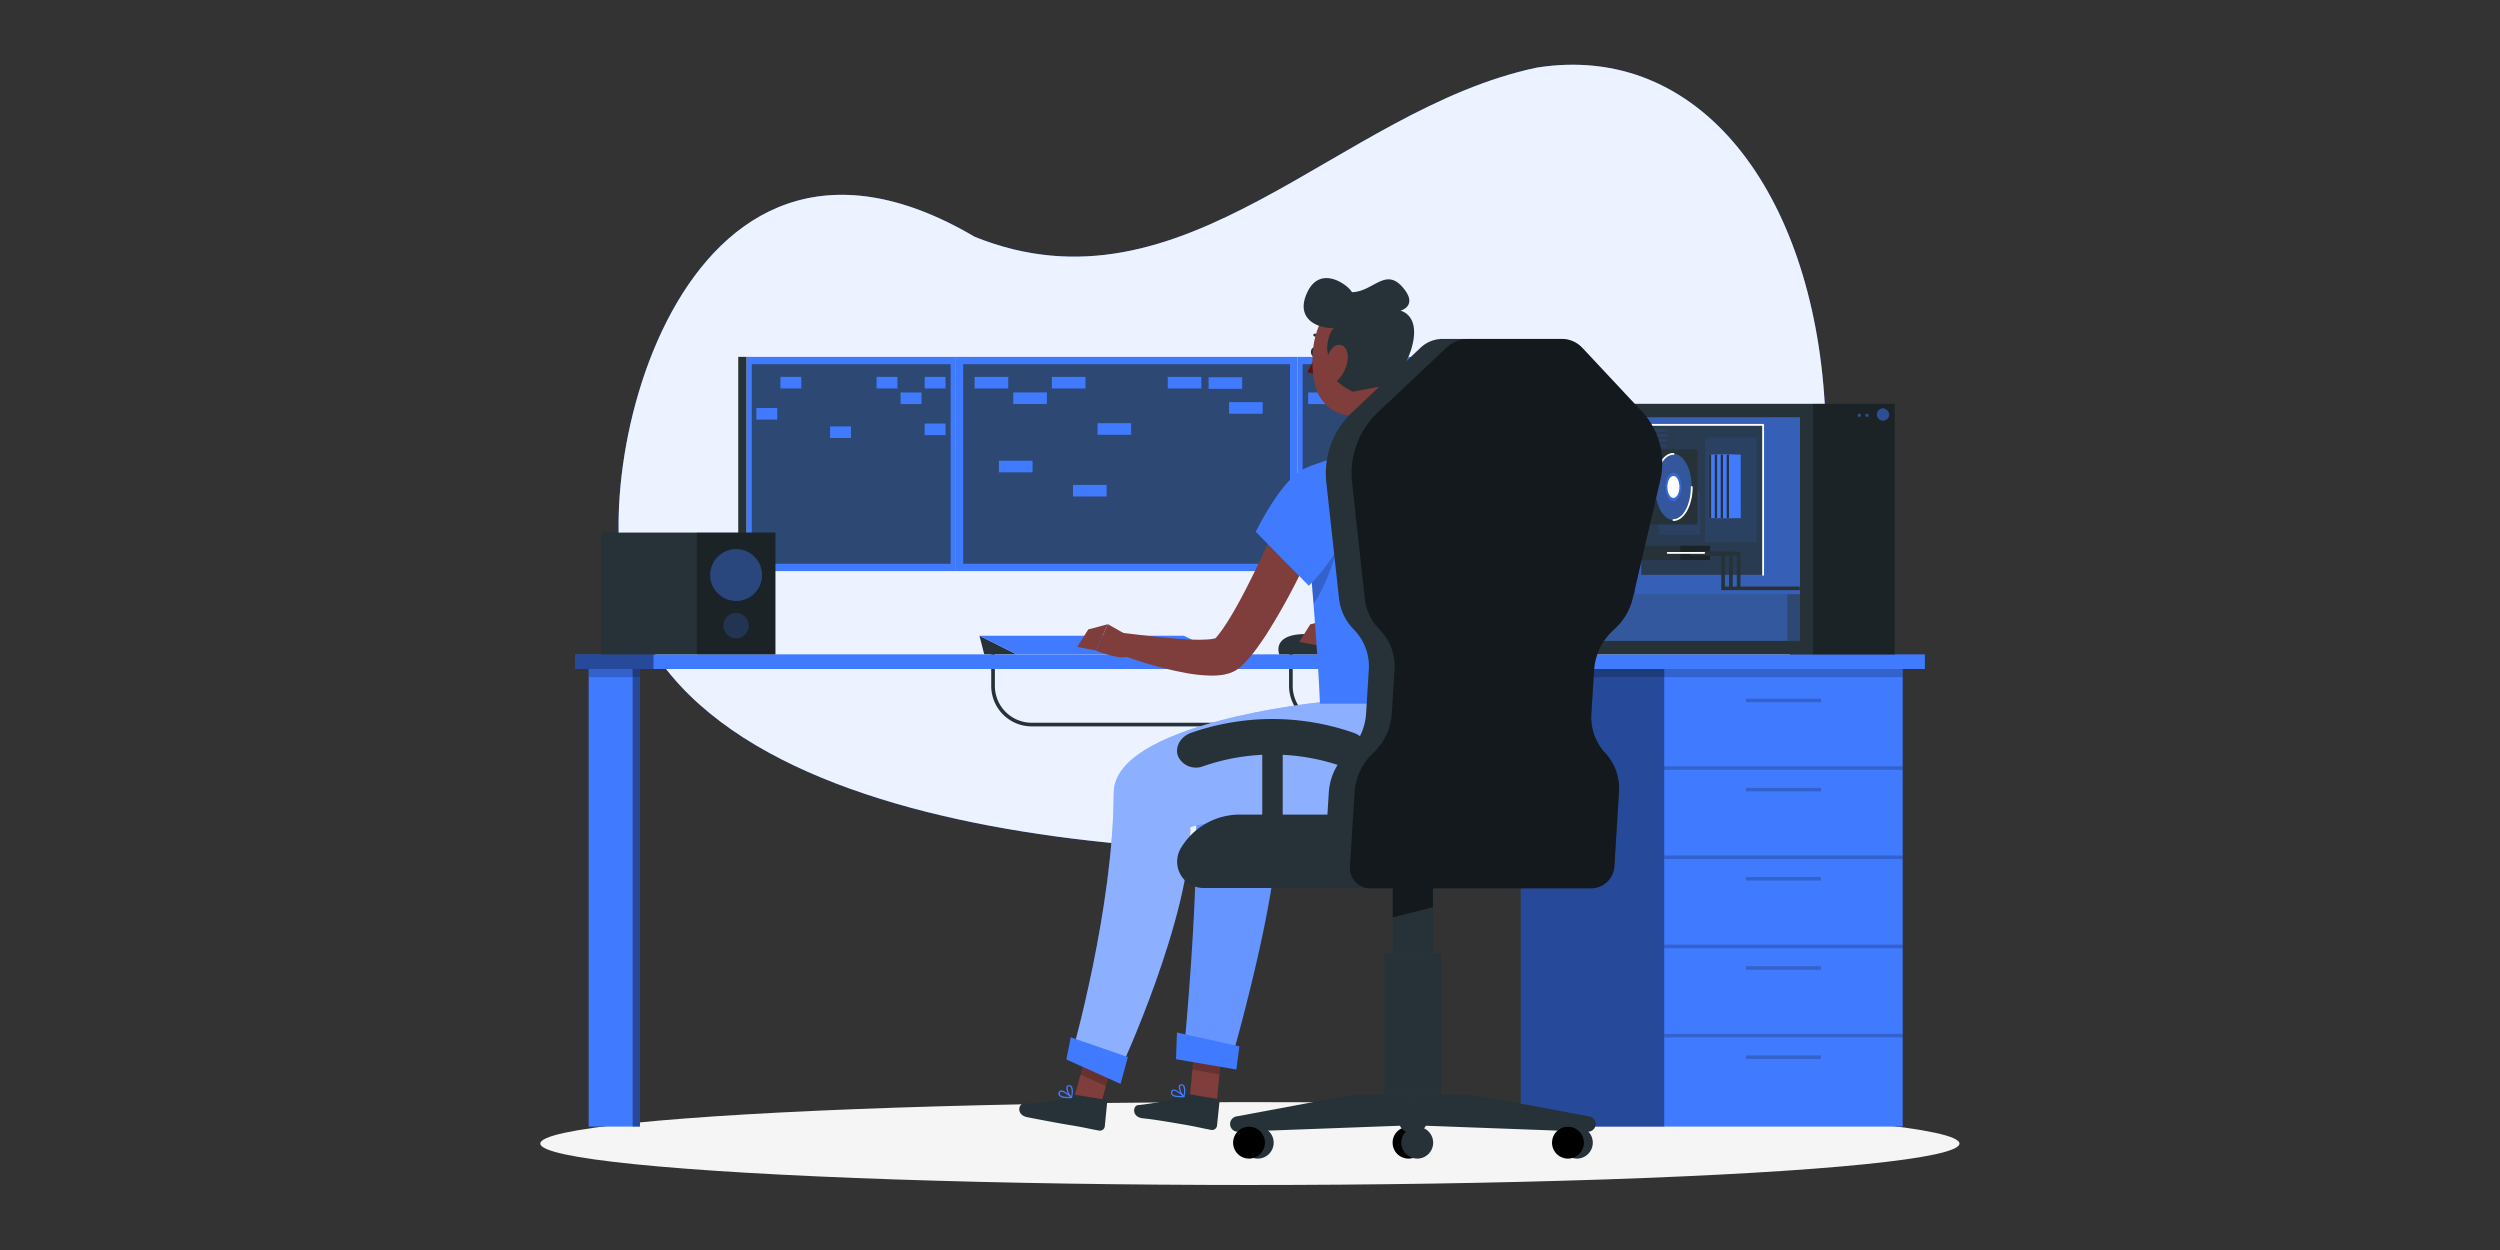 <?xml version="1.0" encoding="UTF-8" standalone="no"?>
<svg
   xmlns:dc="http://purl.org/dc/elements/1.1/"
   xmlns:cc="http://creativecommons.org/ns#"
   xmlns:rdf="http://www.w3.org/1999/02/22-rdf-syntax-ns#"
   xmlns:svg="http://www.w3.org/2000/svg"
   xmlns="http://www.w3.org/2000/svg"
   xmlns:sodipodi="http://sodipodi.sourceforge.net/DTD/sodipodi-0.dtd"
   xmlns:inkscape="http://www.inkscape.org/namespaces/inkscape"
   viewBox="0 0 720 360"
   version="1.1"
   id="svg315"
   sodipodi:docname="lab.svg"
   width="720"
   height="360"
   inkscape:version="0.92.5 (2060ec1f9f, 2020-04-08)">
  <rect x="0" y="0" width="720" height="360" fill="#333333" stroke="none"/>
  <defs
     id="defs319" />
  <sodipodi:namedview
     pagecolor="#ffffff"
     bordercolor="#666666"
     borderopacity="1"
     objecttolerance="10"
     gridtolerance="10"
     guidetolerance="10"
     inkscape:pageopacity="0"
     inkscape:pageshadow="2"
     inkscape:window-width="1680"
     inkscape:window-height="994"
     id="namedview317"
     showgrid="false"
     inkscape:zoom="17.303162"
     inkscape:cx="339.98048"
     inkscape:cy="245.94235"
     inkscape:window-x="0"
     inkscape:window-y="28"
     inkscape:window-maximized="1"
     inkscape:current-layer="svg315" />
  <g
     id="freepik--background-simple--inject-2"
     transform="matrix(1.054,0,0,1.054,96.465,-109.372)">
    <path
       d="m 407.07,214 c -3.42,-57.53 -34,-98.83 -78.69,-91.75 -54.26,11.46 -96.06,69.42 -153.59,46.22 C 93,120.29 67.14,237.51 81.08,269.88 c 27,72.55 184.27,68.77 221.12,64.79 74.51,-6.29 109.29,-38.01 104.87,-120.67 z"
       style="fill:#407bff"
       id="path2"
       inkscape:connector-curvature="0" />
    <path
       d="m 407.07,214 c -3.42,-57.53 -34,-98.83 -78.69,-91.75 -54.26,11.46 -96.06,69.42 -153.59,46.22 C 93,120.29 67.14,237.51 81.08,269.88 c 27,72.55 184.27,68.77 221.12,64.79 74.51,-6.29 109.29,-38.01 104.87,-120.67 z"
       style="opacity:0.9;fill:#ffffff"
       id="path4"
       inkscape:connector-curvature="0" />
  </g>
  <g
     id="freepik--Shadow--inject-2"
     transform="matrix(1.054,0,0,1.054,96.465,-109.372)">
    <ellipse
       id="freepik--path--inject-2"
       cx="250"
       cy="416.24"
       rx="193.89"
       ry="11.32"
       style="fill:#f5f5f5" />
  </g>
  <path
     inkscape:connector-curvature="0"
     id="path9"
     style="fill:#263238;stroke-width:1.054"
     d="m 450.593,190.088 h -1.054 v -56.597 a 4.027,4.027 0 0 1 4.016,-4.016 v 1.054 a 2.962,2.962 0 0 0 -2.962,2.962 z" />
  <path
     inkscape:connector-curvature="0"
     id="path11"
     style="fill:#263238;stroke-width:1.054"
     d="m 449.602,209.2 h -152.534 a 11.659,11.659 0 0 1 -11.596,-11.596 v -10.541 h 1.054 v 10.541 a 10.605,10.605 0 0 0 10.541,10.541 h 152.534 z" />
  <path
     inkscape:connector-curvature="0"
     id="path13"
     style="fill:#263238;stroke-width:1.054"
     d="m 382.843,209.2 a 11.659,11.659 0 0 1 -11.596,-11.596 v -10.541 h 1.054 v 10.541 a 10.605,10.605 0 0 0 10.541,10.541 z" />
  <rect
     id="rect15"
     style="fill:#263238;stroke-width:1.054"
     height="1.054"
     width="9.572"
     y="161.837"
     x="443.983" />
  <rect
     id="rect17"
     style="fill:#263238;stroke-width:1.054"
     height="1.054"
     width="9.572"
     y="157.357"
     x="443.983" />
  <rect
     id="rect19"
     style="fill:#263238;stroke-width:1.054"
     height="1.054"
     width="9.572"
     y="152.866"
     x="443.983" />
  <rect
     id="rect21"
     style="fill:#407bff;stroke-width:1.054"
     height="4.217"
     width="388.715"
     y="188.454"
     x="165.648" />
  <rect
     id="rect23"
     style="fill:#407bff;stroke-width:1.054"
     height="131.789"
     width="14.769"
     y="192.671"
     x="169.538" />
  <rect
     id="rect25"
     style="opacity:0.4;stroke-width:1.054"
     height="131.789"
     width="2.108"
     y="192.671"
     x="182.198" />
  <rect
     id="rect27"
     style="opacity:0.2;stroke-width:1.054"
     height="2.34"
     width="14.769"
     y="192.671"
     x="169.538" />
  <rect
     id="rect29"
     style="opacity:0.4;stroke-width:1.054"
     height="4.217"
     width="22.559"
     y="188.454"
     x="165.648" />
  <rect
     id="rect31"
     style="fill:#407bff;stroke-width:1.054"
     height="131.789"
     width="109.968"
     y="192.671"
     x="438.007" />
  <rect
     id="rect33"
     style="opacity:0.2;stroke-width:1.054"
     height="1.023"
     width="68.677"
     y="297.748"
     x="479.297" />
  <rect
     id="rect35"
     style="opacity:0.2;stroke-width:1.054"
     height="1.023"
     width="68.677"
     y="272.058"
     x="479.297" />
  <rect
     id="rect37"
     style="opacity:0.2;stroke-width:1.054"
     height="1.023"
     width="68.677"
     y="246.379"
     x="479.297" />
  <rect
     id="rect39"
     style="opacity:0.2;stroke-width:1.054"
     height="1.023"
     width="68.677"
     y="220.69"
     x="479.297" />
  <rect
     id="rect41"
     style="opacity:0.2;stroke-width:1.054"
     height="1.023"
     width="21.61"
     y="278.267"
     x="502.836" />
  <rect
     id="rect43"
     style="opacity:0.2;stroke-width:1.054"
     height="1.023"
     width="21.61"
     y="252.588"
     x="502.836" />
  <rect
     id="rect45"
     style="opacity:0.2;stroke-width:1.054"
     height="1.023"
     width="21.61"
     y="303.957"
     x="502.836" />
  <rect
     id="rect47"
     style="opacity:0.2;stroke-width:1.054"
     height="1.023"
     width="21.61"
     y="226.899"
     x="502.836" />
  <rect
     id="rect49"
     style="opacity:0.2;stroke-width:1.054"
     height="1.023"
     width="21.61"
     y="201.22"
     x="502.836" />
  <rect
     id="rect51"
     style="opacity:0.4;stroke-width:1.054"
     height="131.789"
     width="41.291"
     y="192.671"
     x="438.007" />
  <rect
     id="rect53"
     style="opacity:0.2;stroke-width:1.054"
     height="2.34"
     width="109.968"
     y="192.671"
     x="438.007" />
  <rect
     id="rect55"
     style="fill:#263238;stroke-width:1.054"
     height="72.145"
     width="93.355"
     y="116.298"
     x="452.322" />
  <rect
     id="rect57"
     style="opacity:0.3;stroke-width:1.054"
     transform="scale(-1)"
     height="72.145"
     width="23.539"
     y="-188.454"
     x="-545.677" />
  <rect
     id="rect59"
     style="opacity:0.4;fill:#407bff;stroke-width:1.054"
     height="50.947"
     width="62.31"
     y="120.178"
     x="456.074" />
  <rect
     id="rect61"
     style="opacity:0.4;fill:#407bff;stroke-width:1.054"
     height="50.947"
     width="47.436"
     y="120.178"
     x="470.948" />
  <rect
     id="rect63"
     style="opacity:0.8;fill:#263238;stroke-width:1.054"
     height="43.199"
     width="35.113"
     y="122.36"
     x="472.677" />
  <rect
     id="rect65"
     style="opacity:0.1;fill:#407bff;stroke-width:1.054"
     height="30.064"
     width="14.769"
     y="126.081"
     x="491.072" />
  <rect
     id="rect67"
     style="opacity:0.1;fill:#407bff;stroke-width:1.054"
     height="12.544"
     width="11.891"
     y="141.429"
     x="477.737" />
  <rect
     id="rect69"
     style="opacity:0.1;fill:#407bff;stroke-width:1.054"
     height="0.759"
     width="5.945"
     y="123.53"
     x="474.258" />
  <rect
     id="rect71"
     style="opacity:0.1;fill:#407bff;stroke-width:1.054"
     height="0.77"
     width="5.945"
     y="125.027"
     x="474.258" />
  <rect
     id="rect73"
     style="opacity:0.1;fill:#407bff;stroke-width:1.054"
     height="0.77"
     width="5.945"
     y="126.513"
     x="474.258" />
  <rect
     id="rect75"
     style="opacity:0.1;fill:#407bff;stroke-width:1.054"
     height="0.77"
     width="5.945"
     y="128.01"
     x="474.258" />
  <path
     inkscape:connector-curvature="0"
     id="path77"
     style="fill:#ffffff;stroke-width:1.054"
     d="m 507.78,165.822 a 0.274,0.274 0 0 1 -0.264,-0.264 v -42.935 h -34.85 a 0.264,0.264 0 0 1 0,-0.527 h 35.113 a 0.264,0.264 0 0 1 0.264,0.264 v 43.22 a 0.264,0.264 0 0 1 -0.264,0.242 z" />
  <rect
     x="492.137"
     y="130.919"
     width="4.048"
     height="18.3"
     style="fill:#407bff;stroke-width:1.054"
     id="rect79" />
  <rect
     x="492.137"
     y="130.919"
     width="0.664"
     height="18.3"
     style="fill:#263238;stroke-width:1.054"
     id="rect81" />
  <rect
     x="493.855"
     y="130.919"
     width="4.048"
     height="18.3"
     style="fill:#407bff;stroke-width:1.054"
     id="rect83" />
  <rect
     x="493.855"
     y="130.919"
     width="0.664"
     height="18.3"
     style="fill:#263238;stroke-width:1.054"
     id="rect85" />
  <rect
     x="495.563"
     y="130.919"
     width="4.048"
     height="18.3"
     style="fill:#407bff;stroke-width:1.054"
     id="rect87" />
  <rect
     x="495.563"
     y="130.919"
     width="0.664"
     height="18.3"
     style="fill:#263238;stroke-width:1.054"
     id="rect89" />
  <rect
     x="497.281"
     y="130.919"
     width="4.048"
     height="18.3"
     style="fill:#407bff;stroke-width:1.054"
     id="rect91" />
  <rect
     x="497.281"
     y="130.919"
     width="0.664"
     height="18.3"
     style="fill:#263238;stroke-width:1.054"
     id="rect93" />
  <rect
     id="rect97"
     style="opacity:0.3;fill:#407bff;stroke-width:1.054"
     height="13.461"
     width="62.31"
     y="171.114"
     x="456.074" />
  <rect
     id="rect99"
     style="opacity:0.3;fill:#407bff;stroke-width:1.054"
     height="13.461"
     width="58.652"
     y="171.114"
     x="456.074" />
  <rect
     id="rect101"
     style="fill:#263238;stroke-width:1.054"
     height="4.132"
     width="28.725"
     y="157.167"
     x="463.77" />
  <rect
     id="rect103"
     style="fill:#263238;stroke-width:1.054"
     height="21.568"
     width="25.099"
     y="129.465"
     x="463.77" />
  <rect
     id="rect105"
     style="opacity:0.3;stroke-width:1.054"
     height="4.132"
     width="8.612"
     y="157.167"
     x="483.893" />
  <ellipse
     id="ellipse107"
     style="opacity:0.5;fill:#407bff;stroke-width:1.054"
     ry="9.529"
     rx="5.281"
     cy="140.248"
     cx="481.943" />
  <path
     inkscape:connector-curvature="0"
     id="path109"
     style="opacity:0.5;fill:#407bff;stroke-width:1.054"
     d="m 484.241,140.248 c 0,2.287 -1.054,4.143 -2.298,4.143 -1.244,0 -2.298,-1.855 -2.298,-4.143 0,-2.287 1.054,-4.143 2.298,-4.143 1.244,0 2.298,1.855 2.298,4.143 z" />
  <path
     inkscape:connector-curvature="0"
     id="path111"
     style="fill:#ffffff;stroke-width:1.054"
     d="m 483.682,140.248 c 0,1.729 -0.78,3.162 -1.739,3.162 -0.959,0 -1.739,-1.413 -1.739,-3.162 0,-1.75 0.78,-3.162 1.739,-3.162 0.959,0 1.739,1.423 1.739,3.162 z" />
  <path
     inkscape:connector-curvature="0"
     id="path113"
     style="fill:#ffffff;stroke-width:1.054"
     d="m 481.943,150.041 a 0.264,0.264 0 0 1 0,-0.527 c 2.762,0 5.018,-4.153 5.018,-9.266 a 0.264,0.264 0 0 1 0.527,0 c 0,5.397 -2.488,9.793 -5.545,9.793 z" />
  <path
     inkscape:connector-curvature="0"
     id="path115"
     style="fill:#ffffff;stroke-width:1.054"
     d="m 476.651,140.512 a 0.264,0.264 0 0 1 -0.264,-0.264 c 0,-5.397 2.498,-9.793 5.555,-9.793 a 0.264,0.264 0 1 1 0,0.527 c -2.772,0 -5.028,4.153 -5.028,9.266 a 0.264,0.264 0 0 1 -0.264,0.264 z" />
  <polygon
     id="polygon117"
     style="fill:#263238"
     points="370.36,255.53 370.36,254.53 379.8,254.53 379.8,264.03 400.25,264.03 400.25,265.03 378.8,265.03 378.8,255.53 "
     transform="matrix(1.054,0,0,1.054,96.465,-109.372)" />
  <polygon
     id="polygon119"
     style="fill:#263238"
     points="380.93,264.53 380.93,255.53 372.48,255.53 372.48,254.53 381.93,254.53 381.93,264.53 "
     transform="matrix(1.054,0,0,1.054,96.465,-109.372)" />
  <polygon
     id="polygon121"
     style="fill:#263238"
     points="383.06,264.53 383.06,255.53 374.61,255.53 374.61,254.53 384.06,254.53 384.06,264.53 "
     transform="matrix(1.054,0,0,1.054,96.465,-109.372)" />
  <path
     inkscape:connector-curvature="0"
     id="path123"
     style="opacity:0.5;fill:#407bff;stroke-width:1.054"
     d="m 544.074,119.703 a 1.781,1.781 0 1 1 -1.75,-2.108 1.95,1.95 0 0 1 1.75,2.108 z" />
  <path
     inkscape:connector-curvature="0"
     id="path125"
     style="opacity:0.5;fill:#407bff;stroke-width:1.054"
     d="m 538.15,119.703 a 0.474,0.474 0 1 1 -0.474,-0.569 0.527,0.527 0 0 1 0.474,0.569 z" />
  <path
     inkscape:connector-curvature="0"
     id="path127"
     style="opacity:0.5;fill:#407bff;stroke-width:1.054"
     d="m 535.957,119.703 a 0.474,0.474 0 1 1 -0.474,-0.569 0.527,0.527 0 0 1 0.474,0.569 z" />
  <path
     inkscape:connector-curvature="0"
     id="path129"
     style="fill:#ffffff;stroke-width:1.054"
     d="m 490.798,159.497 h -10.478 a 0.264,0.264 0 0 1 -0.264,-0.264 0.264,0.264 0 0 1 0.264,-0.264 h 10.478 a 0.264,0.264 0 0 1 0.264,0.264 0.264,0.264 0 0 1 -0.264,0.264 z" />
  <rect
     id="rect131"
     style="fill:#407bff;stroke-width:1.054"
     height="61.688"
     width="98.33"
     y="102.784"
     x="275.3" />
  <rect
     id="rect133"
     style="opacity:0.7;fill:#263238;stroke-width:1.054"
     transform="rotate(90)"
     height="94.114"
     width="57.472"
     y="-371.522"
     x="104.892" />
  <rect
     id="rect135"
     style="fill:#407bff;stroke-width:1.054"
     height="61.688"
     width="60.318"
     y="102.784"
     x="214.982" />
  <rect
     id="rect137"
     style="fill:#263238;stroke-width:1.054"
     transform="scale(-1)"
     height="61.688"
     width="2.372"
     y="-164.462"
     x="-214.982" />
  <rect
     id="rect139"
     style="opacity:0.7;fill:#263238;stroke-width:1.054"
     transform="rotate(90)"
     height="57.272"
     width="57.472"
     y="-273.782"
     x="104.892" />
  <rect
     id="rect141"
     style="fill:#407bff;stroke-width:1.054"
     height="61.688"
     width="70.975"
     y="102.784"
     x="373.63" />
  <rect
     id="rect143"
     style="opacity:0.7;fill:#263238;stroke-width:1.054"
     transform="rotate(90)"
     height="67.939"
     width="57.472"
     y="-443.087"
     x="104.892" />
  <rect
     id="rect153"
     style="fill:#407bff;stroke-width:1.054"
     height="3.342"
     width="9.677"
     y="108.54"
     x="280.686" />
  <rect
     id="rect155"
     style="fill:#407bff;stroke-width:1.054"
     height="3.342"
     width="9.677"
     y="108.54"
     x="302.939" />
  <rect
     id="rect157"
     style="fill:#407bff;stroke-width:1.054"
     height="3.342"
     width="9.677"
     y="108.54"
     x="336.313" />
  <rect
     id="rect159"
     style="fill:#407bff;stroke-width:1.054"
     height="3.342"
     width="9.677"
     y="108.645"
     x="348.071" />
  <rect
     id="rect161"
     style="fill:#407bff;stroke-width:1.054"
     height="3.342"
     width="9.677"
     y="115.817"
     x="353.97" />
  <rect
     id="rect163"
     style="fill:#407bff;stroke-width:1.054"
     height="3.342"
     width="9.677"
     y="113.02"
     x="291.818" />
  <rect
     id="rect165"
     style="fill:#407bff;stroke-width:1.054"
     height="3.342"
     width="9.677"
     y="121.873"
     x="316.089" />
  <rect
     id="rect167"
     style="fill:#407bff;stroke-width:1.054"
     height="3.342"
     width="9.677"
     y="139.642"
     x="309.026" />
  <rect
     id="rect171"
     style="fill:#407bff;stroke-width:1.054"
     height="3.342"
     width="9.677"
     y="132.688"
     x="287.695" />
  <rect
     id="rect173"
     style="fill:#407bff;stroke-width:1.054"
     transform="scale(-1)"
     height="3.342"
     width="7.168"
     y="-125.322"
     x="-441.601" />
  <rect
     id="rect175"
     style="fill:#407bff;stroke-width:1.054"
     transform="scale(-1)"
     height="3.342"
     width="7.168"
     y="-125.322"
     x="-425.114" />
  <rect
     id="rect177"
     style="fill:#407bff;stroke-width:1.054"
     transform="scale(-1)"
     height="3.342"
     width="7.168"
     y="-120.842"
     x="-433.347" />
  <rect
     id="rect179"
     style="fill:#407bff;stroke-width:1.054"
     transform="scale(-1)"
     height="3.342"
     width="7.168"
     y="-116.372"
     x="-425.114" />
  <rect
     id="rect181"
     style="fill:#407bff;stroke-width:1.054"
     transform="scale(-1)"
     height="3.342"
     width="7.168"
     y="-116.372"
     x="-383.918" />
  <rect
     id="rect183"
     style="fill:#407bff;stroke-width:1.054"
     transform="scale(-1)"
     height="3.342"
     width="7.168"
     y="-111.881"
     x="-441.601" />
  <rect
     id="rect185"
     style="fill:#407bff;stroke-width:1.054"
     transform="scale(-1)"
     height="3.342"
     width="6.019"
     y="-111.881"
     x="-272.317" />
  <rect
     id="rect187"
     style="fill:#407bff;stroke-width:1.054"
     transform="scale(-1)"
     height="3.342"
     width="6.019"
     y="-111.881"
     x="-258.465" />
  <rect
     id="rect189"
     style="fill:#407bff;stroke-width:1.054"
     transform="scale(-1)"
     height="3.342"
     width="6.019"
     y="-111.881"
     x="-230.773" />
  <rect
     id="rect191"
     style="fill:#407bff;stroke-width:1.054"
     transform="scale(-1)"
     height="3.342"
     width="6.019"
     y="-116.372"
     x="-265.391" />
  <rect
     id="rect193"
     style="fill:#407bff;stroke-width:1.054"
     transform="scale(-1)"
     height="3.342"
     width="6.019"
     y="-126.147"
     x="-245.084" />
  <rect
     id="rect195"
     style="fill:#407bff;stroke-width:1.054"
     transform="scale(-1)"
     height="3.342"
     width="6.019"
     y="-120.842"
     x="-223.847" />
  <rect
     id="rect197"
     style="fill:#407bff;stroke-width:1.054"
     transform="scale(-1)"
     height="3.342"
     width="6.019"
     y="-125.322"
     x="-272.317" />
  <rect
     id="rect199"
     style="fill:#263238;stroke-width:1.054"
     height="35.071"
     width="50.188"
     y="153.383"
     x="173.122" />
  <rect
     id="rect201"
     style="opacity:0.3;stroke-width:1.054"
     transform="scale(-1)"
     height="35.071"
     width="22.632"
     y="-188.454"
     x="-223.32" />
  <circle
     id="circle203"
     style="opacity:0.4;fill:#407bff;stroke-width:1.054"
     r="7.474"
     cy="165.611"
     cx="211.999" />
  <path
     inkscape:connector-curvature="0"
     id="path205"
     style="opacity:0.2;fill:#407bff;stroke-width:1.054"
     d="m 215.646,180.19 a 3.647,3.647 0 1 1 -3.647,-3.647 3.647,3.647 0 0 1 3.647,3.647 z" />
  <polygon
     id="polygon207"
     style="fill:#263238"
     points="176.11,277.48 186.2,282.53 177.4,282.53 "
     transform="matrix(1.054,0,0,1.054,96.465,-109.372)" />
  <polygon
     id="polygon209"
     style="fill:#407bff"
     points="242.03,282.53 231.95,277.48 176.11,277.48 186.2,282.53 "
     transform="matrix(1.054,0,0,1.054,96.465,-109.372)" />
  <path
     inkscape:connector-curvature="0"
     id="path211"
     style="fill:#263238;stroke-width:1.054"
     d="m 368.433,188.454 c 0,0 -2.277,-5.597 7,-5.84 a 24.33,24.33 0 0 1 15.812,5.84 z" />
  <g
     id="freepik--Character--inject-2"
     transform="matrix(1.054,0,0,1.054,96.465,-109.372)">
    <polygon
       points="233.56,403.87 235.26,386 242.55,388.18 240.85,406.05 "
       style="fill:#7f3e3b"
       id="polygon214" />
    <path
       d="m 232.81,402.66 8.42,1.41 a 0.55,0.55 0 0 1 0.48,0.6 l -0.7,6.74 a 1.36,1.36 0 0 1 -1.54,1.11 c -2.92,-0.54 -4.3,-0.94 -8,-1.56 -2.28,-0.38 -7.49,-1.31 -10.66,-1.61 -3.17,-0.3 -2.79,-3.44 -1.42,-3.6 6.16,-0.69 9.66,-1.53 12.05,-2.84 a 2.15,2.15 0 0 1 1.37,-0.25 z"
       style="fill:#263238"
       id="path216"
       inkscape:connector-curvature="0" />
    <polygon
       points="235.26,386.01 234.31,396.02 241.68,397.39 242.55,388.18 "
       style="opacity:0.2"
       id="polygon218" />
    <path
       d="m 284,295.68 c 0,0 -50.13,4.23 -48.9,26 1.35,23.84 -3.22,70.5 -3.22,70.5 l 12.73,2.39 c 0,0 14.39,-49.57 12.66,-66.79 14.13,0 46.48,1.24 51.18,-11.51 a 56.67,56.67 0 0 0 3.35,-20.2 z"
       style="fill:#407bff"
       id="path220"
       inkscape:connector-curvature="0" />
    <path
       d="m 284,295.68 c 0,0 -50.13,4.23 -48.9,26 1.35,23.84 -3.22,70.5 -3.22,70.5 l 12.73,2.39 c 0,0 14.39,-49.57 12.66,-66.79 14.13,0 46.48,1.24 51.18,-11.51 a 56.67,56.67 0 0 0 3.35,-20.2 z"
       style="opacity:0.2;fill:#ffffff"
       id="path222"
       inkscape:connector-curvature="0" />
    <polygon
       points="229.81,393.19 230.08,385.9 247.14,389.69 246.29,396.01 "
       style="fill:#407bff"
       id="polygon224" />
    <path
       d="m 229.93,403.53 a 9.6,9.6 0 0 0 2,0.06 0.16,0.16 0 0 0 0.15,-0.11 0.19,0.19 0 0 0 0,-0.19 c -0.21,-0.21 -2.1,-2 -3.07,-1.8 a 0.63,0.63 0 0 0 -0.49,0.42 1,1 0 0 0 0.06,1 2.09,2.09 0 0 0 1.35,0.62 z m 1.61,-0.27 c -1.39,0 -2.37,-0.16 -2.66,-0.57 a 0.63,0.63 0 0 1 0,-0.64 0.32,0.32 0 0 1 0.23,-0.22 c 0.51,-0.11 1.65,0.73 2.43,1.43 z"
       style="fill:#407bff"
       id="path226"
       inkscape:connector-curvature="0" />
    <path
       d="m 231.94,403.59 c 0,0 0.05,0 0.08,0 a 0.2,0.2 0 0 0 0.12,-0.13 c 0,-0.09 0.55,-2.22 -0.09,-3.07 a 0.85,0.85 0 0 0 -0.7,-0.37 0.67,0.67 0 0 0 -0.72,0.42 c -0.31,0.79 0.55,2.54 1.22,3.11 a 0.13,0.13 0 0 0 0.09,0.04 z m -0.52,-3.21 a 0.53,0.53 0 0 1 0.35,0.22 3.92,3.92 0 0 1 0.09,2.46 3.59,3.59 0 0 1 -0.9,-2.49 c 0,-0.1 0.11,-0.21 0.37,-0.2 z"
       style="fill:#407bff"
       id="path228"
       inkscape:connector-curvature="0" />
    <polygon
       points="201.41,405.71 206.21,388.59 213.15,391.71 208.35,408.83 "
       style="fill:#7f3e3b"
       id="polygon230" />
    <path
       d="m 202.1,402.89 8.44,1.35 a 0.55,0.55 0 0 1 0.47,0.6 l -0.66,6.74 a 1.34,1.34 0 0 1 -1.53,1.12 c -2.92,-0.52 -4.3,-0.92 -8,-1.51 -2.28,-0.36 -8.49,-1.52 -11.62,-2.15 -3.13,-0.63 -2.43,-3.7 -1,-3.72 6.19,-0.07 10.2,-0.85 12.58,-2.18 a 2.09,2.09 0 0 1 1.32,-0.25 z"
       style="fill:#263238"
       id="path232"
       inkscape:connector-curvature="0" />
    <polygon
       points="206.21,388.59 203.74,397.42 210.68,400.54 213.15,391.71 "
       style="opacity:0.2"
       id="polygon234" />
    <path
       d="m 269.08,295.68 c -0.33,0 -56.2,5.75 -56.27,24.7 -0.12,31.34 -11.22,70.58 -11.22,70.58 l 12.92,5.21 c 0,0 19.5,-42 19.21,-66.43 15.37,-4.41 55.13,3 59.83,-9.74 3.85,-10.42 1.77,-24.32 1.77,-24.32 z"
       style="fill:#407bff"
       id="path236"
       inkscape:connector-curvature="0" />
    <path
       d="m 269.08,295.68 c -0.33,0 -56.2,5.75 -56.27,24.7 -0.12,31.34 -11.22,70.58 -11.22,70.58 l 12.92,5.21 c 0,0 19.5,-42 19.21,-66.43 15.37,-4.41 55.13,3 59.83,-9.74 3.85,-10.42 1.77,-24.32 1.77,-24.32 z"
       style="opacity:0.4;fill:#ffffff"
       id="path238"
       inkscape:connector-curvature="0" />
    <polygon
       points="199.86,393.27 201.05,387.21 216.66,392.6 214.66,399.93 "
       style="fill:#407bff"
       id="polygon240" />
    <path
       d="m 199.23,403.77 a 9.46,9.46 0 0 0 2,0.05 0.18,0.18 0 0 0 0.16,-0.12 0.17,0.17 0 0 0 -0.05,-0.18 c -0.21,-0.21 -2.1,-2 -3.08,-1.79 a 0.67,0.67 0 0 0 -0.48,0.43 1,1 0 0 0 0.06,1 2.09,2.09 0 0 0 1.39,0.61 z m 1.6,-0.28 c -1.38,0.05 -2.36,-0.15 -2.66,-0.55 a 0.64,0.64 0 0 1 0,-0.65 0.3,0.3 0 0 1 0.23,-0.21 c 0.5,-0.08 1.65,0.72 2.43,1.41 z"
       style="fill:#407bff"
       id="path242"
       inkscape:connector-curvature="0" />
    <path
       d="m 201.23,403.82 h 0.09 a 0.15,0.15 0 0 0 0.11,-0.12 c 0,-0.09 0.54,-2.23 -0.1,-3.08 a 0.87,0.87 0 0 0 -0.7,-0.36 0.68,0.68 0 0 0 -0.72,0.43 c -0.31,0.79 0.56,2.53 1.24,3.1 a 0.2,0.2 0 0 0 0.08,0.03 z m -0.54,-3.21 a 0.52,0.52 0 0 1 0.36,0.21 4,4 0 0 1 0.11,2.47 3.57,3.57 0 0 1 -0.92,-2.49 c 0,-0.1 0.11,-0.21 0.37,-0.2 z"
       style="fill:#407bff"
       id="path244"
       inkscape:connector-curvature="0" />
    <path
       d="m 289.77,205.44 -4.24,4.91 -5.78,6.7 a 22.69,22.69 0 0 1 0.88,2.64 c 1,3.58 0.58,7 -4.56,9.21 0,0 -4.44,5.8 6.12,4.19 10.56,-1.61 12.15,-7.09 12.15,-7.09 -4.68,-3.33 -4.94,-14.4 -4.57,-20.56 z"
       style="fill:#7f3e3b"
       id="path246"
       inkscape:connector-curvature="0" />
    <path
       d="m 301.82,232.78 c 1.47,3.16 2.68,6.2 3.89,9.36 1.21,3.16 2.28,6.32 3.27,9.56 0.99,3.24 1.85,6.56 2.54,10 a 52.18,52.18 0 0 1 1.12,10.87 22.37,22.37 0 0 1 -0.95,6.33 14.21,14.21 0 0 1 -1.67,3.56 11.37,11.37 0 0 1 -1.43,1.74 l -0.43,0.42 c -0.24,0.2 -0.5,0.42 -0.75,0.59 a 7.93,7.93 0 0 1 -1.34,0.74 10.58,10.58 0 0 1 -2.16,0.69 14,14 0 0 1 -1.77,0.26 24.24,24.24 0 0 1 -3.05,0 42.74,42.74 0 0 1 -5.38,-0.6 101.91,101.91 0 0 1 -19.41,-5.56 l 1.45,-5.51 c 6.35,0.76 12.83,1.57 18.94,1.85 1.52,0 3,0.07 4.38,0 a 12.84,12.84 0 0 0 1.83,-0.23 c 0.5,-0.09 0.93,-0.27 0.78,-0.26 a 1.15,1.15 0 0 0 -0.28,0.14 1.7,1.7 0 0 0 -0.28,0.21 v 0 c 0,0 0.05,-0.08 0.09,-0.17 a 4.66,4.66 0 0 0 0.3,-0.89 14,14 0 0 0 0.27,-3.34 44.23,44.23 0 0 0 -1.27,-8.49 c -0.68,-3 -1.56,-5.92 -2.52,-8.89 -0.96,-2.97 -2,-5.94 -3.14,-8.9 -1.14,-2.96 -2.34,-5.93 -3.52,-8.72 z"
       style="fill:#7f3e3b"
       id="path248"
       inkscape:connector-curvature="0" />
    <path
       d="m 293.51,228.65 c -6.11,3.44 -12.61,16.86 -12.61,16.86 l 14.5,14.75 c 5.35,-5.06 13.15,-17.58 14,-22.59 1.37,-7.67 -6.14,-14.5 -15.89,-9.02 z"
       style="fill:#407bff"
       id="path250"
       inkscape:connector-curvature="0" />
    <path
       d="m 278.51,276.73 -6.63,-3.73 -3.33,7.18 c 0,0 7.75,3.23 9.38,1.21 z"
       style="fill:#7f3e3b"
       id="path252"
       inkscape:connector-curvature="0" />
    <polygon
       points="263.48,279.16 268.55,280.13 271.88,272.95 266.51,274.36 "
       style="fill:#7f3e3b"
       id="polygon254" />
    <path
       d="m 308.67,228.84 c -0.75,-2 -4.25,-4 -6.4,-4 h -1.42 c -2.48,0 -5.57,0.2 -8.57,0.55 a 152.7,152.7 0 0 0 -17,2.86 c -2.58,0.68 -5.07,1.54 -7.05,2.28 -2.52,1 -4,1.67 -4,1.67 0,0 4.2,44.43 4.91,63.84 h 42.66 c 1.47,-8.34 0.51,-23.6 0.63,-38.66 0.07,-9.04 -0.67,-20.31 -3.76,-28.54 z"
       style="fill:#407bff"
       id="path256"
       inkscape:connector-curvature="0" />
    <path
       d="m 266.4,256.93 c 0.32,3.83 0.65,7.85 1,11.87 5,-7.3 7.77,-19.88 7.77,-19.88 z"
       style="opacity:0.2"
       id="path258"
       inkscape:connector-curvature="0" />
    <path
       d="m 272.6,240.92 c -1.27,3.19 -2.6,6.24 -4,9.33 -1.4,3.09 -2.8,6.13 -4.28,9.17 a 176,176 0 0 1 -10,18 c -1,1.48 -2,2.95 -3.12,4.42 -0.56,0.74 -1.18,1.47 -1.84,2.22 -0.36,0.38 -0.65,0.73 -1.07,1.12 l -0.6,0.58 -0.34,0.32 a 8.49,8.49 0 0 1 -3.28,1.74 14.45,14.45 0 0 1 -1.94,0.41 20.14,20.14 0 0 1 -3.22,0.13 41.58,41.58 0 0 1 -5.54,-0.55 101.66,101.66 0 0 1 -19.82,-5.62 l 1.46,-5.52 c 6.47,0.78 13.08,1.61 19.3,1.87 a 42.25,42.25 0 0 0 4.4,-0.06 11.07,11.07 0 0 0 1.75,-0.28 2.29,2.29 0 0 0 0.54,-0.2 c 0.06,0 0,-0.07 -0.27,0.1 a 1.32,1.32 0 0 0 -0.27,0.2 c 0,0 0.07,-0.09 0.1,-0.12 l 0.28,-0.31 c 0.18,-0.18 0.4,-0.48 0.61,-0.72 0.41,-0.52 0.83,-1.08 1.25,-1.69 0.83,-1.19 1.64,-2.51 2.44,-3.85 1.6,-2.68 3.09,-5.53 4.55,-8.41 1.46,-2.88 2.86,-5.82 4.24,-8.78 2.75,-5.9 5.44,-11.95 8,-17.9 z"
       style="fill:#7f3e3b"
       id="path260"
       inkscape:connector-curvature="0" />
    <path
       d="m 264.21,232.23 c -6.11,3.44 -12.61,16.85 -12.61,16.85 l 14.5,14.75 c 5.34,-5.05 13.15,-17.58 14,-22.59 1.37,-7.69 -6.1,-14.49 -15.89,-9.01 z"
       style="fill:#407bff"
       id="path262"
       inkscape:connector-curvature="0" />
    <path
       d="m 217.85,278.11 -6.64,-3.78 -3.33,7.18 c 0,0 7.75,3.24 9.39,1.22 z"
       style="fill:#7f3e3b"
       id="path264"
       inkscape:connector-curvature="0" />
    <polygon
       points="202.81,280.54 207.88,281.51 211.21,274.33 205.85,275.75 "
       style="fill:#7f3e3b"
       id="polygon266" />
    <path
       d="m 268.24,199.9 c 0,0.66 -0.33,1.22 -0.77,1.24 -0.44,0.02 -0.79,-0.5 -0.8,-1.16 -0.01,-0.66 0.34,-1.22 0.77,-1.24 0.43,-0.02 0.79,0.5 0.8,1.16 z"
       style="fill:#263238"
       id="path268"
       inkscape:connector-curvature="0" />
    <path
       d="m 270.45,197.44 a 0.38,0.38 0 0 1 -0.32,-0.18 3.25,3.25 0 0 0 -2.42,-1.54 0.4,0.4 0 0 1 -0.38,-0.4 0.39,0.39 0 0 1 0.4,-0.38 v 0 a 4,4 0 0 1 3.06,1.9 0.4,0.4 0 0 1 -0.12,0.54 0.43,0.43 0 0 1 -0.22,0.06 z"
       style="fill:#263238"
       id="path270"
       inkscape:connector-curvature="0" />
    <path
       d="m 268,200.27 a 21.19,21.19 0 0 1 -2.3,5.12 3.2,3.2 0 0 0 2.72,0.2 z"
       style="fill:#630f0f"
       id="path272"
       inkscape:connector-curvature="0" />
    <path
       d="m 290.37,196.57 c -0.39,8.16 -0.21,13 -4.26,17.32 a 10.63,10.63 0 0 1 -18.22,-4.71 c -1.84,-7.23 -0.88,-19.36 7,-23 a 10.74,10.74 0 0 1 15.48,10.39 z"
       style="fill:#7f3e3b"
       id="path274"
       inkscape:connector-curvature="0" />
    <path
       d="m 272,201.5 c -1.78,-1.5 -0.5,-6.94 0.94,-8.11 -4,0.22 -10.81,-2.22 -7.24,-9.78 3.57,-7.56 11.13,-2 12.19,0 5.72,-0.11 9.05,-6.72 13.72,-1.5 4.67,5.22 -0.48,6.56 -0.48,6.56 0,0 5.84,1.1 2.94,10.62 a 30,30 0 0 1 -5.3,9.5 l -10.62,2 c 0,0 -8.39,-3.51 -6.15,-9.29 z"
       style="fill:#263238"
       id="path276"
       inkscape:connector-curvature="0" />
    <path
       d="m 276.69,202.26 a 9.58,9.58 0 0 1 -2.64,5.34 c -1.81,1.73 -3.35,0 -3.37,-2.63 0,-2.38 0.89,-6.15 3,-6.85 2.11,-0.7 3.4,1.55 3.01,4.14 z"
       style="fill:#7f3e3b"
       id="path278"
       inkscape:connector-curvature="0" />
    <path
       d="m 247.25,326.35 h 60.9 v 20.06 h -70.82 a 7.2,7.2 0 0 1 -6.2,-10.87 v 0 a 18.72,18.72 0 0 1 16.12,-9.19 z"
       style="fill:#263238"
       id="path280"
       inkscape:connector-curvature="0" />
    <path
       d="m 275.16,313.17 a 57.65,57.65 0 0 0 -38,0 5.4,5.4 0 0 1 -6.69,-2.55 v 0 c -1.14,-2.41 0.39,-5.53 3.49,-6.62 a 67.27,67.27 0 0 1 44.38,0 c 3.1,1.08 4.63,4.21 3.49,6.62 v 0 a 5.41,5.41 0 0 1 -6.67,2.55 z"
       style="fill:#263238"
       id="path282"
       inkscape:connector-curvature="0" />
    <rect
       x="253.38"
       y="305.89"
       width="5.59"
       height="23.85"
       style="fill:#263238"
       id="rect284" />
    <path
       d="M 357.22,216.35 340.8,198.79 a 7.75,7.75 0 0 0 -5.68,-2.41 h -32.49 a 8.76,8.76 0 0 0 -6,2.41 l -18.6,17.56 a 22.83,22.83 0 0 0 -7.17,19 l 3.5,31.94 a 14.15,14.15 0 0 0 3.71,8.14 l 0.65,0.69 a 14.25,14.25 0 0 1 3.77,10.69 l -0.74,12 a 16.14,16.14 0 0 1 -5.09,10.69 16.19,16.19 0 0 0 -5.09,10.7 l -1.25,20.3 a 5.53,5.53 0 0 0 5.58,6 h 67.38 a 6.41,6.41 0 0 0 6.32,-6 l 1.25,-20.3 a 14.28,14.28 0 0 0 -3.77,-10.7 v 0 a 14.28,14.28 0 0 1 -3.77,-10.69 l 0.74,-12 a 16.16,16.16 0 0 1 5.09,-10.69 l 0.73,-0.69 a 16.33,16.33 0 0 0 4.72,-8.14 l 7.44,-31.94 a 20.67,20.67 0 0 0 -4.81,-19 z"
       style="fill:#263238"
       id="path286"
       inkscape:connector-curvature="0" />
    <path
       d="m 349.17,276.07 0.73,-0.69 a 16.33,16.33 0 0 0 4.72,-8.14 l 7.44,-31.94 a 20.67,20.67 0 0 0 -4.84,-19 L 340.8,198.79 a 7.75,7.75 0 0 0 -5.68,-2.41 h -25.45 a 8.78,8.78 0 0 0 -6,2.41 l -18.59,17.56 a 22.84,22.84 0 0 0 -7.18,19 l 3.5,31.94 a 14.15,14.15 0 0 0 3.71,8.14 l 0.65,0.69 a 14.25,14.25 0 0 1 3.77,10.69 l -0.74,12 a 16.14,16.14 0 0 1 -5.09,10.69 v 0 a 16.19,16.19 0 0 0 -5.09,10.7 l -1.25,20.3 a 5.53,5.53 0 0 0 5.59,6 h 60.33 a 6.41,6.41 0 0 0 6.32,-6 l 1.25,-20.3 a 14.28,14.28 0 0 0 -3.77,-10.7 v 0 a 14.28,14.28 0 0 1 -3.77,-10.69 l 0.74,-12 a 16.16,16.16 0 0 1 5.12,-10.74 z"
       style="opacity:0.5"
       id="path288"
       inkscape:connector-curvature="0" />
    <rect
       x="286.81"
       y="364.33"
       width="15.43"
       height="38.51"
       style="fill:#263238"
       id="rect290" />
    <rect
       x="289.03"
       y="346.41"
       width="11"
       height="17.91"
       style="fill:#263238"
       id="rect292" />
    <polygon
       points="289.03,346.41 289.03,354.44 300.03,351.67 300.03,346.41 "
       style="opacity:0.5"
       id="polygon294" />
    <path
       d="m 294.53,411.24 v -8.41 h -12.46 a 39.72,39.72 0 0 0 -7.29,0.68 l -28.48,5.32 a 2.11,2.11 0 0 0 0.47,4.18 z"
       style="fill:#263238"
       id="path296"
       inkscape:connector-curvature="0" />
    <path
       d="m 256.5,416 a 4.35,4.35 0 1 1 -4.34,-4.35 4.34,4.34 0 0 1 4.34,4.35 z"
       style="fill:#263238"
       id="path298"
       inkscape:connector-curvature="0" />
    <path
       d="m 254.12,416 a 4.35,4.35 0 1 1 -4.35,-4.35 4.35,4.35 0 0 1 4.35,4.35 z"
       id="path300"
       inkscape:connector-curvature="0" />
    <path
       d="m 294.53,411.24 v -8.41 H 307 a 39.56,39.56 0 0 1 7.29,0.68 l 28.48,5.32 a 2.11,2.11 0 0 1 -0.47,4.18 z"
       style="fill:#263238"
       id="path302"
       inkscape:connector-curvature="0" />
    <path
       d="m 335,416 a 4.35,4.35 0 1 0 4.34,-4.35 A 4.34,4.34 0 0 0 335,416 Z"
       style="fill:#263238"
       id="path304"
       inkscape:connector-curvature="0" />
    <path
       d="m 332.56,416 a 4.35,4.35 0 1 0 4.35,-4.35 4.35,4.35 0 0 0 -4.35,4.35 z"
       id="path306"
       inkscape:connector-curvature="0" />
    <path
       d="m 289,416 a 4.35,4.35 0 1 0 4.35,-4.35 A 4.35,4.35 0 0 0 289,416 Z"
       id="path308"
       inkscape:connector-curvature="0" />
    <path
       d="m 291.38,416 a 4.35,4.35 0 1 0 4.34,-4.35 4.34,4.34 0 0 0 -4.34,4.35 z"
       style="fill:#263238"
       id="path310"
       inkscape:connector-curvature="0" />
    <path
       d="m 294.53,413.51 v 0 a 4,4 0 0 1 -4,-4 v -0.81 a 4,4 0 0 1 4,-4 v 0 a 4,4 0 0 1 4,4 v 0.81 a 4,4 0 0 1 -4,4 z"
       style="fill:#263238"
       id="path312"
       inkscape:connector-curvature="0" />
  </g>
</svg>
